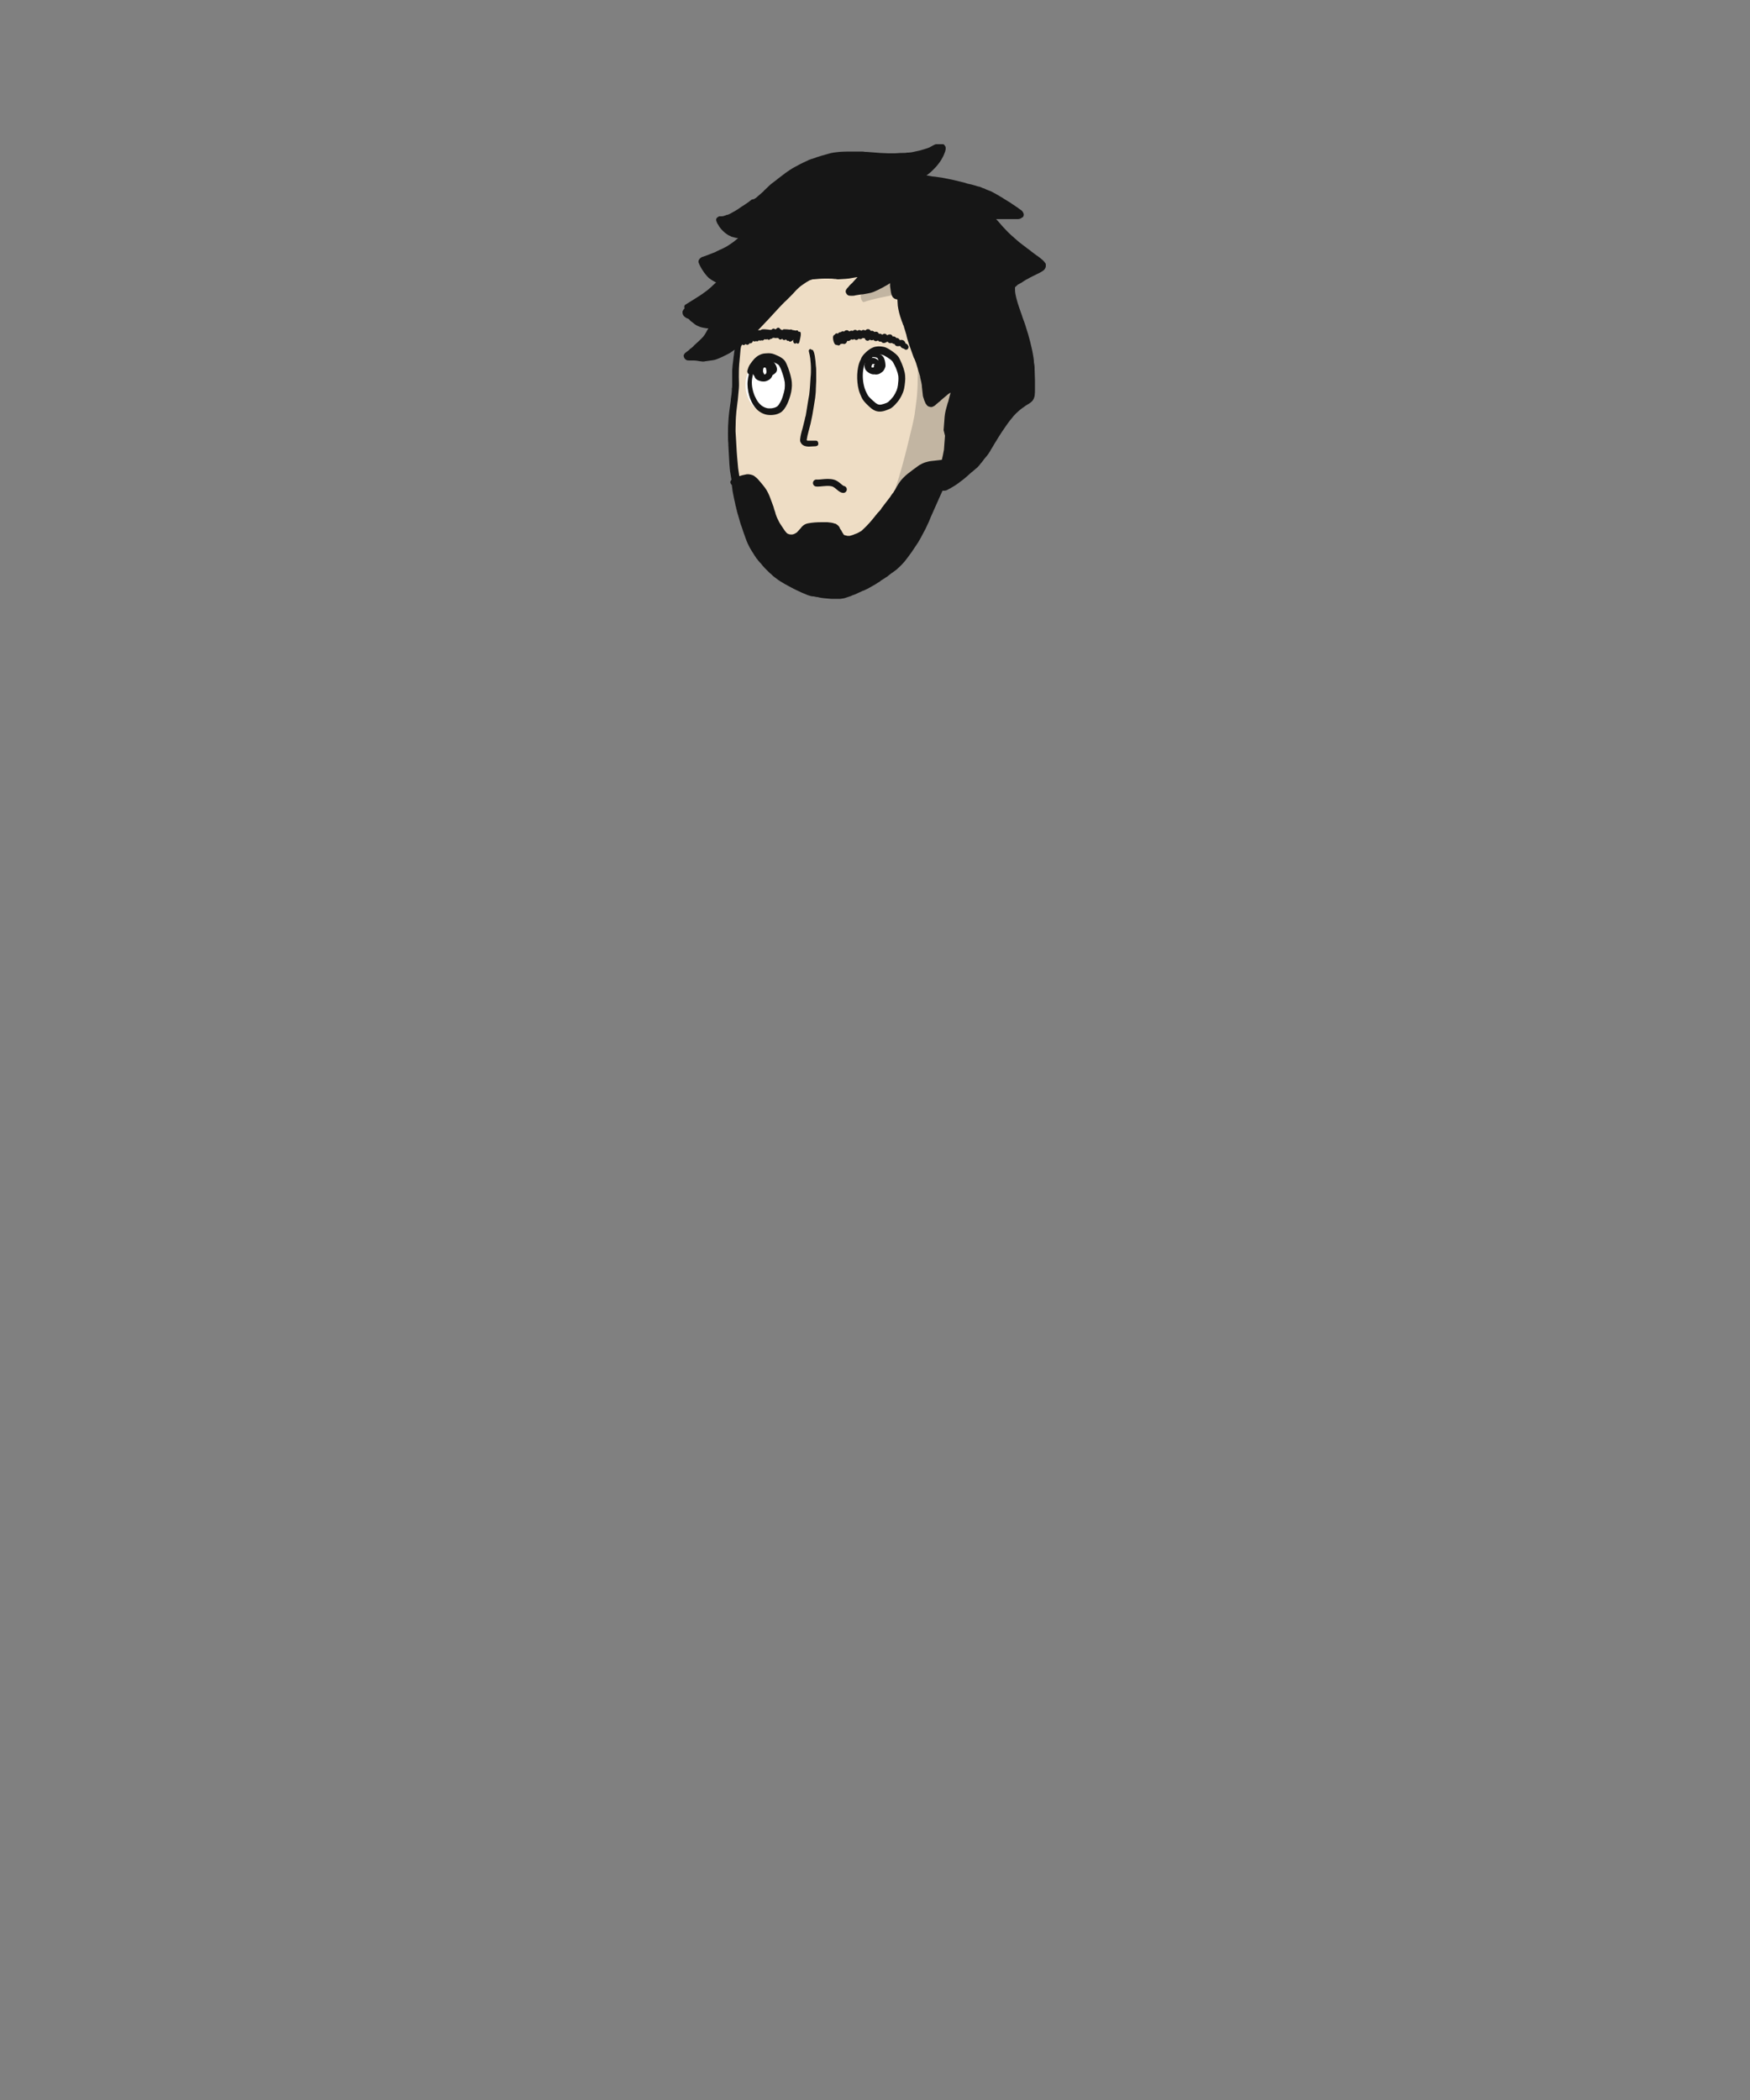 <?xml version="1.0" encoding="UTF-8"?>
<svg width="500px" height="600px" viewBox="0 0 500 600" version="1.1" xmlns="http://www.w3.org/2000/svg" xmlns:xlink="http://www.w3.org/1999/xlink">
    <rect x="0" y="0" width="500" height="600" fill="#808080" stroke="none"/>
    <!-- Generator: Sketch 63.1 (92452) - https://sketch.com -->
    <title>rollingeyes</title>
    <desc>Created with Sketch.</desc>
    <g id="rollingeyes" stroke="none" stroke-width="1" fill="none" fill-rule="evenodd">
        <g id="Group" transform="translate(195, 41.2)">
            <path d="M17.468,47.032 C28.375,36.922 39.218,31.866 49.999,31.866 C66.169,31.866 83.17,45.948 83.17,58.718 C83.17,71.487 66.169,109.114 66.169,109.114 C66.169,109.114 34.393,130.689 17.468,109.114 C13.123,103.576 13.123,82.882 17.468,47.032 Z" id="Path-86" fill="#EEDDC5"></path>
            <path d="M60.9,39.1 C60.4,39.2 60,39.4 59.5,39.5 C59,39.7 58.4,39.8 57.9,39.9 C55.9,40.4 53.8,40.9 51.8,41.6 C51.6,41.6 51.4,41.7 51.3,41.9 C51,42.3 50.9,42.9 50.9,43.3 C50.9,43.7 51,44 51.1,44.4 C51.2,44.6 51.5,45.2 51.8,45.1 C53.3,44.6 54.8,44.2 56.3,43.9 C57.1,43.7 57.9,43.6 58.7,43.4 C59,43.3 59.4,43.3 59.7,43.2 C60.1,43.1 60.4,43.1 60.8,43.1 C60.8,43.1 60.9,43.1 60.9,43.2 C62,44.4 62.8,45.8 63.5,47.2 C64.6,49.6 65.4,52.3 66.1,54.9 C66.3,55.9 66.6,56.8 66.7,57.8 C66.8,58.8 67,59.7 67.1,60.7 C67.2,62.8 67.3,64.9 67.2,67 C67.2,68.9 67.1,70.9 66.9,72.8 C66.7,74.4 66.5,75.9 66.3,77.4 C66,78.9 65.7,80.4 65.3,81.9 C64.6,84.8 63.9,87.8 63.1,90.7 C62.7,92.3 62.2,93.8 61.8,95.3 C61.3,96.9 60.8,98.4 60.3,100 C59.2,103 57.7,105.9 56.5,108.8 C56.2,109.5 55.9,110.1 55.7,110.8 C55.5,111.2 55.4,111.6 55.2,112 C55.1,112.3 55,112.7 54.9,113 C54.8,113.4 54.7,113.7 54.6,114.1 C54.5,114.6 54.5,115.1 54.5,115.6 C54.5,116.9 54.8,118.6 55.9,119.4 C56.2,119.6 56.5,119.7 56.8,119.7 C57,119.7 57.5,119.5 57.7,119.3 C58,119.1 58.3,118.7 58.5,118.4 C58.7,118.2 58.8,118 58.9,117.9 C59.6,117.1 60.3,116.1 60.9,115.1 C61.6,113.9 62.3,112.7 63,111.6 C64.2,109.5 65.3,107.4 66.4,105.3 C66.8,106.1 67.6,106.9 68.5,106.2 C69.4,105.5 69.8,104.4 70.3,103.4 C70.5,103 70.7,102.6 70.8,102.3 C71.1,101.6 71.4,101 71.6,100.3 C71.9,99.7 72.1,99 72.3,98.4 C72.6,98.6 73,98.6 73.3,98.3 L73.9,97.7 C74.1,97.4 74.3,97 74.4,96.6 C74.4,96.5 74.5,96.3 74.5,96.2 C74.7,95.6 74.8,95.1 74.9,94.5 C75.1,93.8 75.2,93.2 75.4,92.5 C75.5,91.9 75.7,91.4 75.8,90.8 C75.9,90.1 76.1,89.5 76.2,88.8 C76.3,88 76.4,87.2 76.6,86.5 C76.8,85.5 76.9,84.4 76.9,83.3 C77.4,81.2 78,79.1 78.5,77 C79.1,74.6 79.7,72.2 80.2,69.8 C80.3,69.6 80.3,69.4 80.3,69.2 C80.4,68.7 80.4,68.3 80.4,67.8 C80.4,66.7 80.2,65.3 79.5,64.3 C79.2,63.8 78.8,63.5 78.2,63.5 C77.3,63.5 76.7,64.6 76.4,65.3 C76.3,65.7 76.1,66.1 76,66.5 L75.8,66.3 C75.6,66.2 75.4,66.2 75.2,66.1 L75,65.9 C74.8,65.8 74.6,65.8 74.4,65.7 C73.9,65.8 73.5,66 73.2,66.5 C72.2,68.5 71.3,70.6 70.6,72.8 C70.6,72.4 70.6,72 70.7,71.6 C70.7,70.9 70.8,70.2 70.8,69.4 C70.8,67.8 70.7,66.2 70.6,64.6 C70.5,62.6 70.4,60.7 70.1,58.7 C69.8,56.8 69.5,54.9 68.9,53.1 C68.5,51.6 68,50.1 67.4,48.7 C66.8,47.2 66.2,45.6 65.4,44.2 C64.7,43 63.8,41.9 62.8,40.8 C62.4,40.4 62.1,40 61.7,39.6 C61.4,39.3 61,39 60.6,39 C61,39.1 60.9,39.1 60.9,39.1" id="Fill-1" fill="#161616" opacity="0.2"></path>
            <path d="M43.8,38.6 L44.6,38.6 C45.9,38.5 47.3,38.5 48.6,38.2 L49.2,38.1 L49.8,38 L50,38 L49.8,38.2 C49.4,38.6 49.1,39 48.7,39.4 C48.6,39.5 48.5,39.7 48.3,39.8 L47.7,40.4 C47.5,40.7 47.2,41 47,41.2 C46.9,41.3 46.9,41.4 46.9,41.4 L46.8,41.5 L46.7,41.6 C46.7,41.7 46.7,41.9 46.6,42 C46.6,42.4 46.9,42.9 47.2,43.1 C47.5,43.3 47.8,43.3 48.1,43.3 L48.6,43.3 C48.8,43.3 49.1,43.3 49.3,43.2 C50,43.1 50.6,43 51.2,42.9 L51.5,42.9 C52.5,42.7 53.6,42.6 54.6,42.2 C55.5,41.8 56.4,41.4 57.3,40.9 L57.8,40.6 C58.4,40.3 58.9,40 59.3,39.7 C59.3,40.2 59.3,40.7 59.4,41.2 C59.5,41.7 59.5,42.3 59.7,42.9 C59.8,43.1 59.8,43.2 59.9,43.4 C60,43.6 60.1,43.8 60.3,43.9 C60.4,44.1 60.8,44.2 61,44.3 C61.1,44.3 61.3,44.3 61.4,44.4 C61.4,44.9 61.5,45.5 61.5,46 L61.5,46.1 C61.7,47.6 62.1,49 62.5,50.1 L62.7,50.7 L62.8,50.9 C62.9,51.2 63,51.6 63.2,51.9 L63.3,52.3 C63.4,52.7 63.6,53.2 63.7,53.6 C63.8,53.9 63.9,54.3 64,54.6 L64,54.7 C64.2,55.6 64.5,56.5 64.8,57.4 C65.2,58.6 65.6,59.6 65.9,60.5 C66,60.8 66.1,61.1 66.3,61.4 C66.6,62.1 66.8,62.7 67,63.4 L67.9,66.4 L67.9,66.6 C68,67 68.1,67.5 68.2,67.9 C68.3,68.4 68.4,68.8 68.4,69.3 L68.7,72 C68.8,72.3 68.9,72.7 69,72.9 L69,73 C69.1,73.2 69.2,73.5 69.3,73.7 C69.4,74 69.5,74.2 69.7,74.4 C69.9,74.7 70.1,74.9 70.5,75 C70.6,75 70.8,75.1 71,75.1 C71.2,75.1 71.3,75.1 71.5,75 C71.6,74.9 71.8,74.9 71.9,74.8 C72,74.7 72.1,74.7 72.2,74.6 L72.5,74.3 C72.7,74.2 72.8,74 73,73.9 L73.1,73.8 L73.5,73.5 L73.9,73.1 C74.5,72.6 75.2,72 75.8,71.5 C76.1,71.3 76.3,71.1 76.6,71 C76.5,71.5 76.3,71.9 76.2,72.5 C76.1,72.7 76.1,73 76,73.2 L76,73.3 L75.7,74.2 L75.6,74.6 C75.3,75.6 75,76.7 74.9,77.8 L74.6,81.7 L75,83.3 C74.9,84.2 74.9,85.1 74.8,85.9 C74.8,86.4 74.7,86.9 74.7,87.3 C74.5,88.4 74.3,89.4 74.1,90.2 L74,90.2 L73.9,90.2 C73.6,90.2 73.3,90.3 73.1,90.3 L73,90.3 C72.7,90.3 72.5,90.4 72.2,90.4 C71.5,90.5 70.8,90.5 70.1,90.7 C69.6,90.8 69,91 68.4,91.3 C68,91.5 67.6,91.7 67.1,92.1 C66.1,92.8 65.2,93.5 64.3,94.2 C63.9,94.5 63.5,94.9 63.2,95.2 C62.9,95.5 62.6,95.8 62.3,96.2 C61.9,96.7 61.6,97.2 61.2,97.9 C61,98.2 60.9,98.5 60.7,98.8 L60.6,98.9 C60.4,99.2 60.3,99.5 60.1,99.7 C60,99.8 59.9,99.9 59.8,100.1 C59.6,100.3 59.5,100.5 59.4,100.7 C59.1,101.1 58.7,101.6 58.4,102 C58.1,102.4 57.7,102.9 57.4,103.3 C57.3,103.5 57.2,103.6 57,103.8 C56.9,104 56.8,104.1 56.7,104.3 C56.5,104.6 56.2,104.9 56,105.1 C55.8,105.3 55.6,105.5 55.4,105.8 C55.3,106 55.1,106.1 55,106.3 C54.7,106.7 54.4,107 54.1,107.4 C53.1,108.6 52.1,109.6 51.1,110.5 C50.7,110.7 50.3,111 49.8,111.2 C49.5,111.3 49.3,111.4 49,111.5 L48.8,111.6 C48.5,111.7 48.1,111.8 47.8,111.9 L47.1,111.9 C46.8,111.8 46.6,111.8 46.3,111.7 C46.2,111.7 46.2,111.6 46.1,111.6 C45.9,111.3 45.8,111.1 45.6,110.8 C45.5,110.7 45.5,110.5 45.4,110.4 C45.2,110.1 45,109.9 44.9,109.6 L44.9,109.5 C44.8,109.4 44.7,109.3 44.7,109.2 L44.4,108.9 C44.3,108.8 44.1,108.7 44,108.6 C43.9,108.5 43.7,108.4 43.5,108.4 C42.8,108.1 42.1,108.1 41.4,108 L39.7,108 C38.3,108 37.1,108.1 36,108.3 C35.3,108.4 34.7,108.7 34.2,109.2 C34.1,109.3 33.9,109.5 33.8,109.7 L33.7,109.8 L33.6,109.9 C33.3,110.2 33,110.6 32.7,110.9 C32.4,111.1 32.1,111.3 31.8,111.4 C31.7,111.4 31.5,111.5 31.4,111.5 L30.8,111.5 C30.6,111.5 30.3,111.4 30.1,111.3 C30,111.3 30,111.2 29.9,111.2 C29.7,111 29.4,110.7 29.2,110.4 C28.9,109.9 28.5,109.4 28.2,108.9 L28,108.6 C27.6,108 27.3,107.3 27,106.7 C26.8,106.2 26.6,105.7 26.5,105.2 C26.3,104.6 26.1,104.1 26,103.6 C25.7,102.7 25.3,101.8 25,100.9 L24.8,100.4 C24.6,99.9 24.3,99.3 24,98.8 C23.7,98.3 23.3,97.8 22.9,97.3 C22.6,96.9 22.2,96.5 21.8,96 C21.5,95.6 21,95.2 20.5,94.8 C20.2,94.6 19.9,94.5 19.5,94.4 C19.3,94.4 19.1,94.3 18.9,94.3 L18.4,94.3 C18,94.4 17.5,94.5 17,94.6 C16.7,94.7 16.5,94.8 16.2,94.8 L16.2,94.6 C16.1,93.9 16,93.3 15.9,92.6 C15.7,90.5 15.5,88.4 15.4,86.2 C15.3,85 15.3,83.8 15.2,82.8 C15.1,81.8 15.2,80.7 15.2,79.7 C15.2,78.6 15.3,77.4 15.4,76.3 C15.5,75.5 15.6,74.6 15.7,73.8 L15.8,73.1 L16.1,69.8 C16.2,68.7 16.1,67.6 16.1,66.6 C16.1,65.5 16.1,64.2 16.2,62.9 C16.3,61.5 16.5,60 16.6,58.5 C16.7,58.1 16.7,57.7 16.9,57.3 C17.3,57 17.6,56.7 18,56.5 C18.5,56.1 19,55.6 19.5,55.2 L19.6,55.2 C20.1,54.8 20.5,54.3 20.9,53.9 L21,53.8 C21.3,53.5 21.5,53.2 21.8,52.9 L22.2,52.5 C22.8,51.9 23.3,51.3 23.9,50.7 L24.2,50.4 C25.3,49.2 26.5,47.9 27.7,46.6 C28.4,45.9 29,45.2 29.7,44.6 L30.7,43.6 C31.3,43 31.9,42.4 32.4,41.8 C33,41.2 33.6,40.6 34.4,40.1 C35.1,39.6 35.7,39.2 36.3,38.9 L37.2,38.6 L37.5,38.6 C38.5,38.5 39.6,38.4 40.6,38.4 L41.4,38.4 C42.1,38.4 42.8,38.4 43.4,38.5 L44.3,38.5 C43.7,38.6 43.7,38.6 43.8,38.6 M72.7,4.54747351e-13 L72.4,4.54747351e-13 C72.1,0.1 71.8,0.2 71.5,0.4 C71.2,0.6 70.9,0.7 70.6,0.9 C69.7,1.3 68.7,1.5 67.8,1.8 C67.2,1.9 66.6,2.1 66,2.2 C65.5,2.3 65,2.4 64.6,2.4 L64.2,2.4 C63.8,2.5 63.3,2.5 62.8,2.5 L62.3,2.5 C61.8,2.5 61.3,2.6 60.8,2.6 L58.7,2.6 C57.9,2.6 57.2,2.5 56.5,2.5 C55.3,2.4 54,2.3 52.6,2.2 L52.2,2.2 C51.7,2.1 51.2,2.1 50.7,2.1 L48.7,2.1 C47.6,2.1 46.2,2.1 44.8,2.2 C43.8,2.3 42.8,2.4 41.8,2.7 L39.7,3.3 C39.3,3.4 38.8,3.6 38.4,3.7 L37.9,3.9 C37.7,4 37.5,4 37.3,4.1 L37,4.2 L36.9,4.2 C36.6,4.3 36.4,4.4 36.1,4.5 C35.5,4.8 34.8,5.1 34.2,5.4 C33.6,5.7 33,6 32.5,6.3 L32.3,6.4 C31.3,6.9 30.3,7.6 29.3,8.3 L29.2,8.4 C28.7,8.8 28.1,9.2 27.6,9.6 C27.1,10 26.5,10.5 25.8,11 C25.1,11.5 24.5,12.1 24,12.6 L23.9,12.7 C23.6,13 23.3,13.2 23.1,13.5 C22.5,14 22,14.5 21.5,14.9 C21.2,15.2 20.8,15.5 20.4,15.7 L19.8,15.8 C18.8,16.6 17.8,17.3 16.8,17.9 C16.5,18.1 16.1,18.4 15.8,18.6 C15.6,18.7 15.5,18.8 15.3,18.9 C15.1,19 15,19.1 14.8,19.2 L14.6,19.3 C14.2,19.5 13.8,19.8 13.3,20 C13.1,20.1 12.9,20.2 12.6,20.2 L12.4,20.3 C11.9,20.5 11.5,20.6 11.2,20.6 L10.7,20.6 L10.6,20.6 C10.5,20.6 10.4,20.6 10.3,20.7 C9.9,20.9 9.6,21.2 9.6,21.6 C9.6,21.8 9.7,22 9.8,22.3 C9.9,22.5 10,22.8 10.2,23 C10.4,23.5 10.8,23.9 11,24.2 C11.6,24.9 12.3,25.5 13.1,26 C13.3,26.1 13.6,26.2 13.8,26.3 L13.9,26.4 C14.3,26.5 14.6,26.6 15,26.7 C15.3,26.8 15.6,26.8 15.9,26.8 C15.4,27.2 15,27.6 14.6,27.9 C13.7,28.5 12.8,29.2 11.7,29.7 C11.3,29.9 10.9,30.1 10.6,30.2 L10,30.5 C9.7,30.6 9.5,30.8 9.2,30.9 L8.9,31 C8.1,31.3 7.2,31.7 6.3,32 C6.2,32 6.2,32 6.1,32.1 L6,32.1 C5.8,32.2 5.5,32.2 5.3,32.4 C5.1,32.5 4.9,32.7 4.8,32.9 C4.7,33 4.7,33.1 4.6,33.2 L4.6,33.3 C4.6,33.5 4.5,33.6 4.6,33.8 C4.8,34.4 5.1,34.9 5.3,35.3 C5.5,35.7 5.8,36.1 6,36.4 C6.3,36.9 6.7,37.3 7,37.7 L7.6,38.3 L7.8,38.4 C8,38.6 8.3,38.8 8.5,38.9 C8.8,39.1 9.2,39.3 9.6,39.5 C9.3,39.8 9,40 8.7,40.3 L8.3,40.7 C7.7,41.2 7.2,41.7 6.6,42.1 C6.1,42.5 5.5,42.9 4.9,43.3 L4.1,43.8 L3.8,44 C2.8,44.6 1.9,45.2 0.9,45.8 C0.5,46 0.4,46.5 0.6,46.9 L0.5,47 C0.3,47.2 0.2,47.4 0.1,47.6 C0,47.7 0,47.9 0,48.1 C0,48.5 0.2,49 0.6,49.3 C0.8,49.5 1,49.6 1.2,49.7 C1.4,49.8 1.5,49.8 1.7,49.9 C1.8,50 2,50.1 2.1,50.3 C2.3,50.5 2.5,50.7 2.7,50.8 C3,51 3.3,51.3 3.6,51.5 C4,51.8 4.5,52 5,52.2 C5.6,52.4 6.3,52.5 6.9,52.6 L7.4,52.6 C7.3,52.8 7.2,52.9 7.1,53.1 C6.7,53.8 6.4,54.4 6,54.9 C5.2,55.8 4.3,56.6 3.3,57.5 C3,57.9 2.5,58.3 2,58.6 L2,58.7 L1.5,59.1 L1.2,59.3 C1.1,59.4 1,59.5 0.8,59.6 C0.7,59.7 0.6,59.8 0.5,60 C0.3,60.2 0.3,60.5 0.4,60.8 C0.5,61.1 0.7,61.4 1,61.6 C1.3,61.8 1.7,61.8 2,61.8 L3.2,61.8 C3.8,61.8 4.4,61.9 4.9,62 C5.2,62 5.5,62.1 5.7,62.1 L5.8,62.1 C6.1,62.1 6.3,62.1 6.6,62 L6.7,62 C7.4,61.9 8,61.8 8.8,61.7 C9.4,61.6 9.9,61.4 10.6,61.1 C11.3,60.8 11.9,60.5 12.5,60.2 C13.1,59.9 13.7,59.6 14.2,59.2 C14.4,59 14.7,58.9 14.9,58.7 C14.8,59.1 14.8,59.5 14.7,60 L14.7,60.1 L14.6,60.8 L14.5,61.7 C14.4,62.2 14.4,62.8 14.3,63.3 L14.3,63.4 C14.3,63.8 14.2,64.2 14.2,64.6 L14.2,68.7 C14.2,69.1 14.2,69.5 14.1,69.8 L14.1,70.4 C14.1,70.8 14,71.2 14,71.5 C13.9,72 13.9,72.4 13.8,72.9 L13.8,73.2 C13.5,75.2 13.2,77.3 13.1,79.3 L13.1,79.4 C13,80.5 13,81.7 13,82.8 C13,83.7 13,84.7 13.1,85.6 L13.1,86 C13.2,87.5 13.3,89.4 13.4,91.4 C13.5,92.3 13.5,93.2 13.7,94.1 L14,95.9 L13.8,96.1 C13.7,96.3 13.6,96.6 13.7,96.8 C13.8,97 13.9,97.2 14.1,97.4 C14.2,98.3 14.3,99.2 14.5,100.1 L14.8,101.6 C14.8,101.7 14.9,101.9 14.9,102 C15,102.3 15,102.7 15.1,103 C15.4,104.2 15.6,105.2 15.9,106.1 C16,106.4 16.1,106.7 16.2,107.1 C16.4,107.8 16.6,108.6 16.9,109.3 C17.2,110.2 17.5,111.2 18,112.5 C18.4,113.7 18.9,114.7 19.4,115.6 C19.7,116.1 20,116.6 20.4,117.2 C20.6,117.6 20.9,117.9 21.1,118.3 L21.3,118.5 C21.5,118.8 21.8,119.2 22.1,119.5 L22.4,119.8 C22.7,120.2 23.1,120.7 23.5,121.1 L24.8,122.4 C25.2,122.7 25.6,123.1 25.9,123.4 C26.5,123.9 27,124.2 27.5,124.6 C27.9,124.9 28.3,125.1 28.8,125.4 L29.3,125.7 C30.1,126.1 30.9,126.6 31.7,127 C32.8,127.5 33.9,128.1 35,128.5 C35.4,128.7 35.9,128.9 36.3,129 C36.6,129.1 37,129.2 37.3,129.2 L37.5,129.2 C37.9,129.3 38.3,129.4 38.7,129.4 L39,129.5 C40,129.7 41.1,129.8 42.5,129.9 L45.1,129.9 C45.6,129.8 46.1,129.8 46.6,129.6 L47.5,129.3 C47.7,129.2 47.9,129.2 48.1,129.1 C48.2,129.1 48.3,129 48.3,129 C48.7,128.8 49.2,128.7 49.6,128.5 C49.7,128.4 49.9,128.4 50,128.3 C50.4,128.1 50.7,128 51.1,127.8 L51.5,127.6 L51.6,127.6 C52,127.4 52.5,127.2 52.9,127 C53.4,126.7 54,126.4 54.5,126.1 C54.9,125.9 55.2,125.7 55.5,125.5 L55.8,125.3 C56.2,125.1 56.5,124.9 56.8,124.6 L57,124.5 L57.3,124.3 C57.7,124.1 58,123.8 58.4,123.6 C58.8,123.3 59.3,122.9 59.8,122.5 C59.9,122.5 59.9,122.4 60,122.4 C60.1,122.3 60.3,122.2 60.4,122.1 L60.8,121.8 L61.2,121.5 C62.1,120.7 62.8,120 63.4,119.3 C64.1,118.4 64.8,117.5 65.5,116.5 C66.2,115.4 66.8,114.6 67.3,113.8 C67.9,112.8 68.4,111.9 68.9,110.9 C69.3,110.2 69.6,109.6 69.9,108.9 C70.3,108.1 70.7,107.2 70.9,106.6 L72.1,103.9 L73.3,101.2 C73.4,100.9 73.6,100.6 73.7,100.3 C73.9,99.9 74.1,99.4 74.3,99 L74.8,99 C75.1,99 75.5,98.9 75.8,98.7 C76,98.6 76.1,98.5 76.3,98.4 L76.4,98.4 L76.7,98.2 C77.8,97.6 78.8,96.9 79.8,96.1 C80.4,95.7 80.9,95.2 81.5,94.7 C81.8,94.4 82.2,94.1 82.5,93.8 L82.9,93.5 C83.5,93 83.9,92.6 84.3,92.3 C84.7,91.9 85,91.5 85.3,91.1 L85.5,90.9 C85.9,90.3 86.4,89.7 87,89 C87.3,88.6 87.6,88.2 87.9,87.7 L88.1,87.3 C88.5,86.7 88.9,86 89.3,85.3 C89.6,84.9 89.8,84.5 90.1,84 C90.7,83 91.4,82 92,81.1 C92.7,80.1 93.3,79.2 94,78.4 C94.8,77.3 95.8,76.4 96.8,75.6 C97.2,75.3 97.7,75 98.2,74.6 C98.4,74.5 98.6,74.4 98.7,74.3 L98.9,74.2 C99.5,73.8 100,73.4 100.2,73 C100.7,72.2 100.7,71.1 100.7,70.1 L100.7,67.4 C100.7,66.4 100.6,65.3 100.6,64.3 L100.6,64 C100.6,63.4 100.5,62.8 100.4,62.3 L100.4,61.9 C100.4,61.6 100.3,61.3 100.3,61.1 L100.2,60.5 L100.1,59.9 C99.9,58.6 99.5,57.3 99.3,56.3 C99,55.1 98.6,53.7 98.1,52.2 C97.8,51.1 97.3,50 96.9,48.7 C96.6,47.9 96.4,47.3 96.2,46.7 C96,46.1 95.8,45.5 95.6,44.8 C95.4,44.1 95.2,43.3 95.1,42.7 C95,42.1 95,41.5 95,41 C95,40.9 95,40.8 95.1,40.8 C95.1,40.8 95.1,40.7 95.2,40.7 C95.4,40.5 95.7,40.2 96,40 L96.1,40 C96.2,39.9 96.4,39.8 96.6,39.7 L96.8,39.6 L97.7,39 C97.9,38.9 98,38.8 98.2,38.7 C98.3,38.7 98.3,38.6 98.4,38.6 L98.6,38.5 C98.8,38.4 99.1,38.2 99.3,38.1 L101.1,37.2 L101.3,37.1 C101.8,36.9 102.3,36.6 102.8,36.3 C103.1,36.1 103.4,35.9 103.6,35.5 C103.7,35.3 103.8,35.1 103.8,34.9 L103.8,34.3 C103.8,34.2 103.7,34 103.6,33.9 C103.5,33.8 103.4,33.6 103.3,33.5 L102.9,33.1 C102.3,32.6 101.7,32.1 101.2,31.8 C100.7,31.4 100.1,31 99.6,30.6 L99.5,30.5 L98.3,29.6 C97.6,29.1 96.9,28.5 96.2,28 C94.7,26.7 93.4,25.6 92.3,24.4 C91.7,23.8 91.1,23.1 90.6,22.5 C90.3,22.2 90,21.8 89.7,21.5 L89.6,21.4 L95.9,21.4 C96.1,21.4 96.5,21.3 96.7,21.2 C96.8,21.1 96.9,21 97.1,20.9 L97.2,20.9 C97.4,20.7 97.5,20.4 97.5,20.1 C97.5,19.8 97.3,19.5 97.2,19.3 C97,19 96.7,18.8 96.4,18.6 C96.3,18.5 96.2,18.5 96.1,18.4 C95.9,18.2 95.6,18 95.4,17.9 C94.9,17.5 94.3,17.2 93.8,16.8 C93.2,16.4 92.6,16.1 92,15.7 L91.7,15.5 C91.3,15.2 90.8,15 90.4,14.7 C90.1,14.5 89.8,14.4 89.5,14.2 C89.2,14 88.9,13.9 88.6,13.7 L88,13.4 C87.9,13.4 87.8,13.3 87.7,13.3 L87.2,13.1 L86.7,12.9 C86.4,12.7 86,12.6 85.7,12.5 L85.5,12.4 C85.1,12.2 84.7,12.1 84.2,12 C83.7,11.8 83.1,11.7 82.5,11.5 L82,11.4 C81.5,11.3 81.1,11.2 80.6,11 C78.7,10.5 76.5,10 74.3,9.6 C73.6,9.5 72.9,9.4 72.3,9.3 C72,9.3 71.6,9.2 71.3,9.2 C70.8,9.1 70.2,9 69.7,8.9 C70,8.7 70.2,8.6 70.4,8.4 C71.2,7.8 71.8,7.1 72.4,6.5 C73.1,5.7 73.8,4.8 74.3,3.8 C74.6,3.3 74.8,2.7 75,2.2 C75.1,2 75.1,1.7 75.2,1.4 C75.2,1 75.2,0.7 75,0.5 C74.9,0.4 74.9,0.3 74.8,0.2 C74.7,0.1 74.6,4.54747351e-13 74.4,4.54747351e-13 L72.7,4.54747351e-13" id="Fill-12" fill="#161616"></path>
            <path d="M20.3,54.7 C20.1,54.8 20,55 19.8,55.2 C19.7,55.3 19.6,55.4 19.5,55.6 C19.7,55.4 20,55.2 20.2,54.9 L20.3,54.8 C20.2,54.8 20.3,54.8 20.3,54.7 C20.4,54.7 20.5,54.6 20.5,54.5 C20.4,54.6 20.4,54.7 20.3,54.7" id="Fill-17" fill="#161616"></path>
            <path d="M75.3,55.7 C75,55.8 74.6,55.8 74.3,56 C74.1,56.1 73.8,56.3 73.6,56.4 C73,56.8 72.4,57.2 71.9,57.6 C71.2,58.1 70.7,58.8 70.3,59.5 C70,60 69.7,60.5 69.7,61 L69.7,61.3 C69.8,61.5 69.9,61.7 70,61.8 C70.2,62 70.4,62.2 70.7,62.2 C71.1,62.3 71.6,62.4 72,62.4 C72.8,62.4 73.5,62.3 74.3,62.2 C75,62.1 75.6,62 76.3,61.9 C77.9,61.7 79.4,61.6 81,61.6 C81.6,61.6 82.2,61.1 82.2,60.4 C82.2,59.8 81.7,59.2 81,59.2 C79.8,59.2 78.5,59.3 77.3,59.4 C76,59.5 74.6,59.8 73.3,60 C73.1,60 72.8,60 72.6,60.1 C72.9,59.7 73.3,59.4 73.6,59.1 L74.5,58.5 C74.7,58.3 75,58.2 75.2,58.1 C75.4,58 75.6,58 75.8,58 C76.1,58 76.4,57.7 76.5,57.5 C76.7,57.2 76.7,56.9 76.6,56.6 C76.5,56.3 76.3,56.1 76.1,55.9 C75.9,55.8 75.7,55.7 75.5,55.7 L75.3,55.7" id="Fill-21" fill="#161616"></path>
            <path d="M36.5,58.5 C36.2,58.6 36,58.9 36.1,59.2 C36.3,59.9 36.4,60.6 36.5,61.2 C36.6,62.2 36.7,63.1 36.7,64.1 C36.7,64.9 36.7,65.7 36.6,66.5 C36.5,68.2 36.4,69.9 36.2,71.6 C36.1,72 36.1,72.3 36,72.7 C35.9,73.1 35.9,73.5 35.8,73.9 C35.7,74.7 35.5,75.6 35.4,76.4 C35.3,76.8 35.3,77.2 35.2,77.6 C35,78.1 35,78.5 34.9,78.8 L34.3,81.2 C34,82.2 33.7,83.3 33.6,84.4 L33.6,84.6 C33.6,85 33.8,85.3 34,85.6 C34.5,86.2 35.3,86.4 36.1,86.4 C36.7,86.4 37.4,86.3 38,86.3 C38.2,86.3 38.4,86.2 38.6,86.1 C38.8,85.9 38.8,85.7 38.8,85.5 C38.8,85.3 38.7,85.1 38.6,84.9 C38.4,84.7 38.2,84.7 38,84.7 L35.8,84.7 C35.7,84.7 35.6,84.7 35.5,84.6 L35.5,84.4 C35.6,84 35.6,83.7 35.7,83.3 L36,82.1 C36.2,81.3 36.4,80.6 36.6,79.8 C36.8,79 36.9,78.2 37.1,77.4 C37.2,76.6 37.4,75.8 37.5,75 C37.6,74.2 37.8,73.3 37.9,72.5 C38,71.6 38.1,70.8 38.1,69.9 C38.1,69.2 38.2,68.4 38.2,67.7 L38.2,66.5 L38.2,65.2 C38.2,64.6 38.2,63.9 38.1,63.3 C38.1,62.9 38,62.5 38,62 C37.9,61.5 37.9,61 37.8,60.5 C37.7,60 37.6,59.5 37.4,59.1 C37.3,58.8 37.1,58.7 36.8,58.7 C36.6,58.5 36.5,58.5 36.5,58.5" id="Fill-43" fill="#161616"></path>
        </g>
        <g id="sad" transform="translate(195, 36)">
            <g id="Group-11" transform="translate(29, 39)"></g>
            <g id="Group-53">
                <g id="Group-14">
                    <g id="Fill-12-Clipped"></g>
                </g>
            </g>
        </g>
        <ellipse id="Oval" fill="#FFFFFF" cx="251.5" cy="108" rx="6.5" ry="8"></ellipse>
        <ellipse id="Oval" fill="#FFFFFF" cx="219.5" cy="110" rx="6.5" ry="8"></ellipse>
        <path d="M256.22,98.236 C256.235,98.237 256.249,98.24 256.264,98.243 C256.249,98.241 256.233,98.239 256.218,98.237 C256.219,98.237 256.219,98.236 256.22,98.236 L256.22,98.236 Z M258.689,98.088 L258.718,98.102 C258.708,98.098 258.699,98.093 258.689,98.089 L258.689,98.088 Z M255.722,96.613 L255.722,96.613 C255.719,96.613 255.715,96.614 255.711,96.614 C255.715,96.614 255.719,96.613 255.722,96.613 L255.722,96.613 Z M243.797,96.027 L243.776,96.044 C243.783,96.038 243.79,96.032 243.797,96.027 L243.797,96.027 Z M247.554,94.157 C247.428,94.237 247.321,94.34 247.213,94.443 C247.134,94.378 247.044,94.328 246.947,94.3 C246.806,94.259 246.61,94.248 246.469,94.291 C246.361,94.323 246.183,94.424 246.088,94.522 C245.871,94.337 245.571,94.248 245.303,94.327 C245.184,94.362 245.05,94.439 244.95,94.527 C244.881,94.458 244.803,94.398 244.735,94.36 C244.525,94.243 244.296,94.204 244.071,94.289 C244.006,94.318 243.941,94.347 243.876,94.376 C243.808,94.431 243.74,94.488 243.673,94.546 C243.667,94.552 243.661,94.558 243.654,94.565 C243.529,94.499 243.383,94.463 243.246,94.478 C243.172,94.489 243.097,94.499 243.023,94.51 C242.942,94.546 242.863,94.582 242.782,94.62 C242.74,94.654 242.698,94.689 242.656,94.724 C242.643,94.706 242.629,94.688 242.616,94.67 C242.541,94.604 242.463,94.541 242.383,94.481 C242.189,94.332 241.87,94.324 241.645,94.39 C241.444,94.449 241.297,94.577 241.17,94.733 C241.053,94.679 240.934,94.663 240.801,94.658 C240.587,94.648 240.365,94.755 240.212,94.922 C240.111,94.904 240.005,94.908 239.901,94.937 C239.688,94.997 239.5,95.154 239.4,95.363 C239.195,95.167 238.845,95.213 238.658,95.411 C238.597,95.466 238.546,95.531 238.503,95.601 C238.499,95.611 238.495,95.621 238.492,95.631 C238.284,95.681 238.133,95.851 238.059,96.072 C237.974,96.328 237.997,96.603 238.029,96.868 C238.063,97.136 238.115,97.386 238.202,97.64 C238.268,97.837 238.346,98.027 238.446,98.208 C238.593,98.472 238.9,98.625 239.175,98.55 C239.289,98.636 239.408,98.689 239.56,98.689 C239.68,98.689 239.792,98.656 239.897,98.591 C239.997,98.528 240.076,98.443 240.135,98.336 C240.16,98.304 240.185,98.27 240.207,98.235 C240.216,98.237 240.225,98.239 240.235,98.24 C240.367,98.278 240.5,98.278 240.632,98.24 C240.683,98.225 240.729,98.205 240.772,98.181 C240.827,98.214 240.885,98.239 240.946,98.257 C241.088,98.298 241.233,98.298 241.375,98.257 C241.592,98.194 241.736,98.051 241.859,97.859 C241.957,97.71 242.02,97.542 242.074,97.371 C242.096,97.379 242.119,97.387 242.142,97.394 C242.369,97.462 242.574,97.413 242.779,97.304 C242.949,97.216 243.085,97.084 243.204,96.934 C243.206,96.934 243.208,96.936 243.21,96.937 C243.378,97.041 243.625,97.096 243.813,97.021 C243.916,96.98 244.017,96.943 244.108,96.883 C244.34,97.15 244.736,97.233 245.037,97.035 C245.158,96.956 245.26,96.862 245.351,96.758 C245.488,96.851 245.646,96.901 245.813,96.901 C246.06,96.901 246.281,96.764 246.463,96.597 C246.475,96.586 246.486,96.576 246.497,96.565 C246.619,96.624 246.747,96.64 246.883,96.633 C246.947,96.63 247.009,96.62 247.069,96.604 C247.076,96.643 247.084,96.683 247.094,96.723 C247.227,97.238 247.841,97.55 248.279,97.238 C248.371,97.173 248.459,97.104 248.546,97.032 C248.581,97.064 248.618,97.092 248.656,97.115 C248.853,97.24 249.053,97.245 249.272,97.202 C249.382,97.18 249.481,97.138 249.575,97.083 C249.721,97.314 249.956,97.456 250.22,97.463 C250.441,97.471 250.645,97.377 250.841,97.278 C250.96,97.443 251.137,97.556 251.325,97.607 C251.487,97.651 251.64,97.636 251.789,97.593 C251.935,97.836 252.181,97.986 252.468,98.004 C252.734,98.019 252.979,97.912 253.215,97.796 C253.342,97.733 253.466,97.666 253.59,97.598 C253.717,97.81 253.928,97.968 254.162,98.026 C254.4,98.085 254.64,98.059 254.871,97.993 C254.877,98 254.882,98.006 254.888,98.013 C254.975,98.108 255.163,98.231 255.289,98.256 C255.383,98.276 255.473,98.288 255.563,98.295 C255.603,98.389 255.657,98.475 255.727,98.55 C255.802,98.653 255.899,98.723 255.999,98.794 C256.207,98.941 256.475,98.922 256.71,98.905 C256.871,98.893 257.034,98.868 257.198,98.848 C257.208,98.874 257.221,98.9 257.235,98.925 C257.366,99.159 257.543,99.344 257.777,99.455 C257.949,99.535 258.125,99.586 258.3,99.651 C258.323,99.664 258.344,99.677 258.366,99.691 C258.37,99.696 258.375,99.7 258.378,99.705 C258.602,99.946 258.961,99.993 259.235,99.823 C259.56,99.618 259.691,99.138 259.488,98.788 C259.37,98.585 259.241,98.396 259.045,98.269 C258.934,98.194 258.811,98.141 258.689,98.088 C258.666,97.927 258.608,97.76 258.526,97.638 C258.386,97.43 258.23,97.289 257.999,97.2 C257.836,97.137 257.66,97.123 257.488,97.12 C257.34,97.119 257.191,97.134 257.042,97.153 C257.004,97.04 256.945,96.935 256.86,96.844 C256.692,96.665 256.435,96.562 256.199,96.559 C256.159,96.559 256.118,96.561 256.077,96.564 C255.856,96.206 255.441,96.041 255.05,96.135 C254.981,95.946 254.86,95.773 254.693,95.674 C254.559,95.595 254.421,95.532 254.265,95.538 C254.147,95.542 254.03,95.557 253.917,95.59 C253.75,95.639 253.589,95.715 253.431,95.798 C253.428,95.791 253.425,95.784 253.421,95.776 C253.342,95.587 253.112,95.425 252.936,95.373 C252.595,95.272 252.31,95.459 252.036,95.642 C251.978,95.569 251.911,95.506 251.834,95.458 C251.71,95.379 251.52,95.329 251.378,95.329 C251.278,95.329 251.19,95.35 251.104,95.381 C251.06,95.262 251.01,95.152 250.919,95.055 C250.825,94.954 250.657,94.839 250.526,94.804 C250.314,94.751 250.104,94.749 249.899,94.831 C249.871,94.842 249.843,94.854 249.815,94.866 C249.699,94.708 249.535,94.586 249.363,94.535 C249.171,94.479 248.971,94.496 248.786,94.565 C248.773,94.536 248.76,94.506 248.745,94.477 C248.605,94.192 248.288,94.038 247.982,94.038 C247.829,94.038 247.678,94.076 247.554,94.157 L247.554,94.157 Z" id="Fill-3" fill="#161616"></path>
        <path d="M219.251,94.084 L219.251,94.084 C219.256,94.083 219.261,94.082 219.266,94.081 C219.261,94.082 219.256,94.083 219.251,94.084 M228.192,96.022 C228.196,96.028 228.199,96.032 228.202,96.037 C228.199,96.032 228.196,96.028 228.192,96.022 M226.837,93.127 C226.678,93.118 226.519,93.11 226.36,93.108 C226.161,93.105 225.962,93.105 225.763,93.107 C225.762,93.106 225.761,93.105 225.759,93.104 C225.664,93.037 225.561,93.005 225.451,93.005 C225.34,93.005 225.236,93.037 225.142,93.104 C225.135,93.109 225.129,93.114 225.123,93.118 C224.544,93.135 223.966,93.181 223.392,93.271 C223.302,93.285 223.23,93.306 223.161,93.385 C223.131,93.421 223.108,93.463 223.091,93.51 C222.995,93.532 222.9,93.559 222.805,93.587 C222.737,93.525 222.658,93.479 222.581,93.454 C222.517,93.433 222.441,93.423 222.365,93.428 C222.186,93.1 221.788,92.973 221.496,93.182 C221.428,93.227 221.364,93.28 221.306,93.342 C221.246,93.415 221.194,93.51 221.156,93.607 C221.068,93.607 220.979,93.63 220.898,93.672 C220.69,93.517 220.4,93.493 220.201,93.653 C220.08,93.752 219.966,93.85 219.885,93.997 C219.846,93.999 219.809,94.004 219.77,94.008 C219.713,94.015 219.655,94.022 219.599,94.03 C219.487,94.045 219.377,94.063 219.266,94.081 L219.283,94.078 L219.251,94.084 L219.251,94.084 C219.249,94.084 219.248,94.084 219.247,94.084 C219.248,94.084 219.249,94.084 219.251,94.084 C219.139,94.039 219.014,94.061 218.9,94.072 C218.796,94.08 218.692,94.085 218.588,94.091 C218.373,94.103 218.158,94.115 217.943,94.139 C217.81,94.154 217.677,94.18 217.545,94.204 C217.301,94.245 217.016,94.333 216.856,94.573 C216.835,94.576 216.814,94.579 216.793,94.583 C216.519,94.626 216.245,94.669 215.974,94.733 C215.698,94.796 215.367,94.886 215.205,95.187 C215.165,95.261 215.136,95.345 215.119,95.431 C214.993,95.458 214.867,95.491 214.743,95.536 C214.646,95.572 214.543,95.617 214.456,95.684 C214.383,95.693 214.31,95.706 214.237,95.717 C214.055,95.745 213.872,95.777 213.692,95.825 C213.534,95.867 213.38,95.924 213.225,95.977 C213.036,96.044 212.851,96.114 212.669,96.206 C212.559,96.261 212.456,96.316 212.357,96.392 C212.311,96.426 212.269,96.465 212.224,96.5 C212.191,96.501 212.158,96.502 212.125,96.503 C211.88,96.516 211.66,96.593 211.449,96.741 C211.279,96.86 211.141,97.03 211.042,97.229 C210.838,97.383 210.645,97.569 210.463,97.753 C210.361,97.855 210.26,97.956 210.16,98.058 C210.051,98.166 209.952,98.294 209.851,98.409 C209.775,98.493 209.71,98.593 209.643,98.687 C209.581,98.702 209.522,98.725 209.457,98.77 C209.357,98.841 209.241,98.966 209.183,99.088 C209.109,99.24 209.06,99.403 209.011,99.569 C208.971,99.701 208.928,99.832 208.889,99.965 C208.861,100.061 208.847,100.159 208.835,100.259 C208.821,100.393 208.802,100.527 208.795,100.662 C208.787,100.834 208.787,100.994 208.816,101.166 C208.864,101.46 209.06,101.711 209.305,101.792 C209.559,101.875 209.791,101.76 209.977,101.562 C210.071,101.462 210.149,101.319 210.221,101.198 C210.316,101.038 210.377,100.834 210.439,100.655 C210.443,100.644 210.447,100.633 210.451,100.622 C210.551,100.529 210.645,100.388 210.664,100.245 C210.677,100.134 210.689,100.056 210.682,99.965 L210.7,99.908 C210.716,99.87 210.735,99.835 210.754,99.8 C210.766,99.783 210.778,99.767 210.79,99.752 C210.881,99.838 210.974,99.923 211.072,100.001 C211.162,100.073 211.262,100.118 211.365,100.156 C211.425,100.164 211.482,100.173 211.542,100.183 C211.661,100.183 211.773,100.147 211.876,100.077 C211.947,100.039 212.005,99.977 212.06,99.911 C212.161,99.792 212.199,99.652 212.253,99.5 C212.261,99.477 212.268,99.454 212.275,99.432 C212.384,99.511 212.526,99.551 212.64,99.551 C212.817,99.551 212.988,99.467 213.113,99.319 C213.161,99.262 213.199,99.204 213.23,99.141 C213.3,99.2 213.38,99.244 213.477,99.268 C213.6,99.307 213.724,99.307 213.847,99.268 C214.013,99.214 214.181,99.075 214.262,98.889 C214.286,98.834 214.305,98.781 214.32,98.728 C214.367,98.742 214.417,98.75 214.471,98.75 C214.632,98.75 214.841,98.67 214.945,98.516 C215.028,98.391 215.125,98.276 215.153,98.113 C215.161,98.061 215.168,98.009 215.174,97.957 C215.178,97.937 215.182,97.916 215.186,97.896 C215.213,97.914 215.241,97.931 215.27,97.946 C215.319,97.972 215.369,97.996 215.418,98.02 C215.528,98.056 215.638,98.056 215.749,98.02 C215.851,97.987 215.946,97.921 216.021,97.833 C216.052,97.846 216.084,97.858 216.117,97.868 C216.405,97.958 216.694,97.79 216.818,97.485 C216.956,97.568 217.111,97.588 217.279,97.534 C217.359,97.51 217.438,97.46 217.507,97.394 C217.518,97.398 217.528,97.402 217.539,97.405 C217.698,97.457 217.887,97.434 218.029,97.328 C218.136,97.249 218.216,97.151 218.27,97.037 C218.287,97.033 218.304,97.029 218.321,97.023 C218.381,97.003 218.445,96.969 218.504,96.924 C218.713,97.031 218.96,96.959 219.132,96.789 C219.156,96.806 219.181,96.822 219.207,96.836 C219.255,96.86 219.304,96.884 219.352,96.908 C219.459,96.942 219.567,96.942 219.676,96.908 C219.777,96.874 219.867,96.811 219.942,96.722 C219.981,96.676 220.014,96.625 220.041,96.57 C220.166,96.581 220.302,96.536 220.403,96.467 C220.516,96.388 220.594,96.278 220.643,96.149 C220.764,96.2 220.912,96.196 221.025,96.159 C221.074,96.143 221.123,96.119 221.17,96.088 C221.372,96.193 221.613,96.153 221.793,96.007 C221.854,96.03 221.917,96.042 221.983,96.042 C222.069,96.042 222.15,96.022 222.227,95.983 C222.229,95.987 222.231,95.991 222.233,95.994 C222.287,96.101 222.358,96.185 222.448,96.249 C222.559,96.326 222.661,96.333 222.786,96.351 C222.892,96.351 222.992,96.318 223.083,96.254 C223.172,96.192 223.243,96.11 223.295,96.004 C223.296,96.004 223.296,96.003 223.296,96.002 C223.305,96.005 223.314,96.008 223.324,96.01 C223.342,96.037 223.359,96.063 223.378,96.089 C223.469,96.197 223.576,96.259 223.7,96.3 C223.937,96.38 224.177,96.286 224.341,96.088 C224.39,96.097 224.44,96.1 224.488,96.094 C224.503,96.117 224.52,96.139 224.537,96.159 C224.716,96.373 225.013,96.435 225.244,96.309 C225.347,96.43 225.486,96.502 225.636,96.502 C225.803,96.502 225.993,96.402 226.09,96.23 C226.225,96.195 226.333,96.094 226.414,95.954 C226.439,95.911 226.458,95.865 226.472,95.816 C226.485,95.81 226.497,95.803 226.509,95.795 C226.51,95.8 226.51,95.804 226.51,95.808 C226.513,96.037 226.53,96.314 226.646,96.507 C226.762,96.696 226.91,96.827 227.116,96.827 C227.301,96.827 227.468,96.714 227.567,96.538 C227.65,96.653 227.758,96.729 227.898,96.729 C227.975,96.729 228.04,96.7 228.105,96.655 C228.207,96.586 228.252,96.478 228.288,96.354 C228.32,96.237 228.322,96.101 228.333,95.979 C228.349,95.808 228.365,95.638 228.374,95.468 C228.382,95.275 228.391,95.082 228.4,94.891 C228.407,94.716 228.414,94.541 228.413,94.366 C228.41,94.104 228.379,93.853 228.31,93.605 C228.277,93.485 228.218,93.383 228.124,93.318 C228.021,93.247 227.923,93.247 227.811,93.27 C227.741,93.283 227.682,93.312 227.632,93.352 C227.624,93.344 227.616,93.337 227.609,93.33 C227.526,93.13 227.357,92.989 227.157,92.989 C227.038,92.989 226.926,93.041 226.837,93.127" id="Fill-12" fill="#161616" transform="translate(218.602, 97.404) rotate(9) translate(-218.602, -97.404) "></path>
        <path d="M251.763,101.322 C252.004,101.367 252.24,101.425 252.47,101.509 C253.152,101.851 253.815,102.267 254.425,102.728 C254.647,102.913 254.854,103.111 255.042,103.332 C255.239,103.646 255.4,103.99 255.576,104.319 C255.705,104.561 255.816,104.816 255.933,105.065 C256.015,105.271 256.096,105.478 256.178,105.685 C256.403,106.254 256.567,106.839 256.664,107.444 C256.747,108.313 256.661,109.172 256.551,110.034 C256.48,110.528 256.377,111.008 256.206,111.477 C255.92,112.143 255.587,112.785 255.166,113.372 C254.741,113.907 254.279,114.413 253.762,114.857 C253.627,114.95 253.488,115.031 253.341,115.103 C252.802,115.318 252.249,115.507 251.68,115.613 C251.52,115.628 251.363,115.632 251.202,115.622 C251.045,115.59 250.893,115.548 250.742,115.493 C250.559,115.4 250.387,115.294 250.221,115.174 C249.959,114.96 249.702,114.741 249.452,114.514 C248.993,114.098 248.533,113.689 248.14,113.205 C247.783,112.691 247.514,112.123 247.264,111.547 C246.94,110.719 246.739,109.864 246.612,108.983 C246.547,108.454 246.51,107.928 246.508,107.393 C246.505,106.839 246.549,106.29 246.616,105.742 C246.712,105.097 246.856,104.475 247.087,103.864 C247.109,103.814 247.131,103.764 247.155,103.715 C247.188,103.709 247.222,103.701 247.255,103.692 C247.5,103.624 247.651,103.481 247.798,103.293 L247.766,103.336 C248.016,103.017 248.314,102.751 248.628,102.497 C248.618,102.505 248.608,102.512 248.598,102.52 C248.72,102.423 248.841,102.325 248.962,102.228 C249.337,101.944 249.721,101.684 250.141,101.477 C250.335,101.408 250.529,101.352 250.73,101.31 C251.075,101.281 251.418,101.286 251.763,101.322 M250.093,99.072 C249.711,99.138 249.342,99.312 248.994,99.479 C248.74,99.6 248.502,99.763 248.273,99.927 C248.019,100.107 247.76,100.309 247.533,100.523 C247.314,100.729 247.094,100.933 246.888,101.152 C246.593,101.462 246.345,101.826 246.128,102.194 C246.056,102.316 246.014,102.449 245.999,102.583 C245.963,102.645 245.928,102.706 245.895,102.769 C245.544,103.417 245.326,104.158 245.179,104.879 C244.889,106.325 244.838,107.812 244.986,109.276 C245.055,109.963 245.158,110.642 245.329,111.311 C245.525,112.079 245.842,112.818 246.168,113.537 C246.598,114.49 247.343,115.212 248.08,115.915 C248.682,116.487 249.319,117.072 250.097,117.37 C250.411,117.489 250.73,117.558 251.065,117.591 C251.417,117.627 251.75,117.581 252.099,117.527 C252.591,117.454 253.059,117.275 253.523,117.102 C253.975,116.935 254.42,116.756 254.81,116.464 C255.393,116.025 255.9,115.478 256.367,114.914 C256.825,114.364 257.213,113.771 257.535,113.129 C257.877,112.453 258.167,111.753 258.322,111.005 C258.448,110.403 258.508,109.777 258.58,109.165 C258.65,108.554 258.662,107.934 258.607,107.321 C258.547,106.643 258.394,105.987 258.186,105.341 C258.1,105.073 258.002,104.808 257.908,104.541 C257.753,104.103 257.57,103.666 257.371,103.245 C257.254,103 257.136,102.755 257.02,102.508 C256.75,101.936 256.328,101.471 255.854,101.067 C255.308,100.602 254.715,100.197 254.106,99.824 C253.737,99.596 253.372,99.399 252.965,99.244 C252.731,99.155 252.483,99.106 252.239,99.063 C251.858,98.996 251.473,98.962 251.087,98.962 C250.755,98.962 250.42,99.016 250.093,99.072" id="Fill-22" fill="#161616"></path>
        <path d="M222.346,115.847 C222.331,115.867 222.316,115.887 222.301,115.906 C222.316,115.886 222.331,115.867 222.346,115.847 M215.563,112.969 C215.575,112.996 215.586,113.024 215.598,113.051 C215.586,113.024 215.575,112.996 215.563,112.969 M215.701,105.777 C215.693,105.798 215.684,105.818 215.675,105.839 C215.684,105.818 215.693,105.797 215.701,105.777 M216.624,103.763 C216.622,103.764 216.62,103.765 216.617,103.766 C216.618,103.766 216.618,103.766 216.619,103.766 C216.621,103.765 216.622,103.764 216.624,103.763 M220.024,103.157 C220.381,103.229 220.731,103.355 221.07,103.493 C221.517,103.693 221.959,103.908 222.363,104.184 C222.433,104.247 222.498,104.312 222.562,104.382 C222.817,104.761 222.993,105.189 223.177,105.607 C223.614,106.784 224.022,107.976 224.215,109.22 C224.277,109.852 224.26,110.49 224.189,111.123 C224.087,111.774 223.903,112.396 223.714,113.027 C223.597,113.424 223.453,113.82 223.298,114.204 C223.058,114.745 222.763,115.276 222.414,115.756 C222.311,115.875 222.205,115.987 222.089,116.093 C221.924,116.206 221.75,116.302 221.569,116.388 C221.236,116.51 220.899,116.593 220.55,116.649 C220.157,116.686 219.763,116.693 219.37,116.659 C219.071,116.603 218.785,116.52 218.501,116.411 C218.161,116.255 217.842,116.07 217.539,115.85 C217.22,115.583 216.939,115.284 216.677,114.963 C216.247,114.38 215.901,113.747 215.612,113.084 C215.272,112.244 215.023,111.371 214.891,110.473 C214.843,110.079 214.812,109.685 214.809,109.287 C214.806,108.931 214.843,108.573 214.888,108.22 C214.957,107.76 215.05,107.306 215.163,106.856 C215.305,106.727 215.394,106.564 215.466,106.374 C215.513,106.246 215.563,106.119 215.613,105.992 C215.716,105.775 215.838,105.575 215.976,105.379 C216.426,104.811 216.881,104.233 217.431,103.761 C217.65,103.604 217.877,103.467 218.121,103.351 C218.284,103.289 218.448,103.235 218.62,103.198 C219.085,103.152 219.558,103.121 220.024,103.157 M218.662,100.971 C218.34,100.99 218.026,101.036 217.719,101.13 C217.416,101.223 217.12,101.361 216.839,101.502 C216.555,101.641 216.301,101.841 216.053,102.035 C215.832,102.209 215.633,102.399 215.443,102.606 C215.011,103.071 214.647,103.596 214.282,104.115 C213.916,104.636 213.723,105.24 213.547,105.845 C213.424,106.264 213.614,106.709 213.962,106.941 C213.953,106.977 213.944,107.012 213.936,107.048 C213.779,107.686 213.668,108.335 213.604,108.989 C213.543,109.622 213.583,110.259 213.642,110.89 C213.709,111.582 213.846,112.268 214.028,112.937 C214.365,114.172 214.92,115.375 215.715,116.381 C215.894,116.609 216.084,116.823 216.291,117.027 C216.506,117.238 216.754,117.42 216.997,117.596 C217.508,117.965 218.108,118.233 218.709,118.411 C219.032,118.507 219.375,118.539 219.709,118.568 C220.019,118.593 220.332,118.588 220.642,118.568 C220.976,118.545 221.312,118.492 221.64,118.423 C222.011,118.346 222.359,118.197 222.701,118.04 C223.243,117.791 223.666,117.381 224.024,116.915 C224.392,116.434 224.7,115.892 224.957,115.345 C225.13,114.975 225.274,114.594 225.41,114.209 C225.484,113.993 225.568,113.777 225.635,113.556 C225.708,113.315 225.781,113.071 225.854,112.828 C226.021,112.271 226.113,111.708 226.189,111.133 C226.271,110.519 226.285,109.888 226.235,109.27 C226.182,108.591 226.027,107.923 225.866,107.263 C225.685,106.52 225.425,105.801 225.174,105.082 C225.112,104.902 225.034,104.729 224.96,104.553 C224.799,104.169 224.65,103.777 224.448,103.413 C224.137,102.855 223.643,102.457 223.113,102.119 C222.87,101.964 222.605,101.839 222.348,101.71 C222.046,101.556 221.733,101.427 221.418,101.301 C221.157,101.197 220.89,101.101 220.618,101.033 C220.285,100.949 219.92,100.931 219.577,100.925 C219.557,100.925 219.537,100.925 219.517,100.925 C219.233,100.925 218.945,100.954 218.662,100.971" id="Fill-24" fill="#161616"></path>
        <path d="M219.819,105.858 C219.816,105.871 219.814,105.884 219.811,105.897 C219.814,105.884 219.816,105.871 219.819,105.858 M218.562,105.001 C218.598,105.01 218.632,105.021 218.667,105.034 C218.692,105.05 218.716,105.066 218.739,105.083 C218.769,105.117 218.797,105.152 218.824,105.188 C218.83,105.196 218.835,105.205 218.84,105.213 C218.903,105.463 218.954,105.717 218.99,105.976 C218.994,106.014 218.997,106.051 219,106.089 C218.996,106.183 218.988,106.278 218.978,106.371 C218.968,106.451 218.956,106.531 218.942,106.61 C218.932,106.629 218.921,106.647 218.91,106.665 C218.856,106.737 218.798,106.803 218.736,106.866 C218.7,106.894 218.663,106.919 218.624,106.943 C218.564,106.965 218.503,106.982 218.441,106.997 C218.429,106.998 218.416,106.999 218.404,107 L218.399,106.999 C218.394,106.998 218.388,106.997 218.384,106.996 C218.274,106.821 218.173,106.643 218.091,106.448 C218.055,106.34 218.027,106.231 218.007,106.117 C217.997,105.969 217.998,105.823 218.01,105.676 C218.032,105.542 218.062,105.413 218.102,105.286 C218.135,105.206 218.172,105.13 218.214,105.056 C218.224,105.044 218.234,105.032 218.244,105.02 C218.247,105.019 218.25,105.019 218.253,105.018 C218.356,105.006 218.458,104.997 218.562,105.001 M218.538,102.01 C218.434,102.016 218.333,102.029 218.233,102.05 C218.097,102.075 217.968,102.127 217.84,102.168 C217.577,102.251 217.35,102.39 217.125,102.52 C216.94,102.628 216.773,102.757 216.622,102.896 C216.355,102.849 216.064,102.937 215.918,103.122 C215.807,103.262 215.724,103.407 215.639,103.557 C215.552,103.713 215.475,103.868 215.419,104.032 C215.37,104.177 215.352,104.33 215.341,104.48 C215.274,104.613 215.215,104.747 215.167,104.885 C215.088,105.104 215.054,105.332 215.022,105.556 C214.967,105.931 215.02,106.311 215.119,106.68 C215.17,106.869 215.254,107.051 215.36,107.226 C215.413,107.312 215.475,107.392 215.543,107.469 C215.563,107.525 215.584,107.581 215.604,107.638 C215.666,107.815 215.738,107.989 215.874,108.144 C216.042,108.339 216.271,108.482 216.519,108.617 C216.684,108.706 216.889,108.766 217.073,108.828 C217.197,108.87 217.32,108.906 217.45,108.937 C217.571,108.965 217.72,108.975 217.844,108.985 C218.073,109.004 218.287,109.008 218.518,108.98 C218.804,108.945 219.079,108.845 219.324,108.73 C219.745,108.533 220.106,108.262 220.348,107.937 C220.464,107.779 220.548,107.603 220.625,107.433 C220.661,107.352 220.69,107.269 220.715,107.185 C220.853,107.106 220.982,107.017 221.107,106.927 C221.186,106.869 221.263,106.808 221.341,106.748 C221.458,106.658 221.585,106.558 221.672,106.45 C221.932,106.136 222.021,105.768 221.996,105.403 C221.968,104.994 221.819,104.589 221.615,104.213 C221.43,103.871 221.201,103.557 220.915,103.258 C220.63,102.958 220.313,102.685 219.956,102.434 C219.789,102.318 219.606,102.214 219.402,102.141 C219.157,102.054 218.918,102.008 218.646,102 C218.611,102.003 218.574,102.007 218.538,102.01" id="Fill-26" fill="#161616"></path>
        <path d="M249.888,104.89 C249.89,104.902 249.892,104.915 249.893,104.927 C249.892,104.915 249.89,104.902 249.888,104.89 L249.888,104.89 Z M249.692,104.005 C249.797,104.019 249.899,104.036 250,104.056 C249.727,104.178 249.583,104.402 249.679,104.614 C249.688,104.631 249.696,104.647 249.702,104.664 C249.703,104.693 249.701,104.722 249.699,104.751 C249.678,104.81 249.653,104.867 249.621,104.924 C249.611,104.937 249.6,104.95 249.589,104.963 C249.576,104.967 249.565,104.972 249.552,104.976 C249.507,104.985 249.463,104.992 249.417,104.999 C249.363,105 249.309,105 249.253,104.999 C249.19,104.99 249.128,104.981 249.066,104.969 C249.062,104.968 249.059,104.966 249.056,104.965 C249.051,104.96 249.046,104.954 249.042,104.949 C249.027,104.918 249.015,104.888 249.004,104.857 C248.997,104.773 249,104.69 249.008,104.606 C249.066,104.418 249.148,104.236 249.248,104.055 C249.252,104.051 249.255,104.046 249.259,104.042 C249.281,104.034 249.303,104.026 249.326,104.018 C249.359,104.012 249.392,104.006 249.426,104.001 C249.515,103.999 249.603,104.001 249.692,104.005 L249.692,104.005 Z M249.903,103.89 C249.898,103.894 249.893,103.897 249.888,103.901 C249.893,103.897 249.898,103.893 249.903,103.89 L249.903,103.89 Z M249,102 C248.841,102.109 248.691,102.24 248.556,102.368 C248.394,102.519 248.251,102.689 248.107,102.861 C248.07,102.906 248.034,102.952 248,103 C248.005,102.981 248.01,102.961 248.015,102.942 C248.153,102.746 248.297,102.554 248.447,102.369 C248.624,102.233 248.809,102.109 249,102 L249,102 Z M249.862,102.024 C250.055,102.057 250.245,102.099 250.433,102.157 C250.487,102.184 250.539,102.213 250.59,102.245 C250.645,102.29 250.698,102.338 250.748,102.389 C250.782,102.441 250.813,102.493 250.841,102.548 C250.901,102.696 250.954,102.847 251,103 C250.797,102.817 250.564,102.659 250.338,102.517 C250.167,102.411 249.965,102.334 249.77,102.28 C249.516,102.21 249.255,102.221 249,102.264 C249.134,102.215 249.238,102.119 249.291,102.001 C249.481,101.997 249.671,102.006 249.862,102.024 L249.862,102.024 Z M250.165,101 C249.932,101.001 249.709,101.02 249.477,101.054 C249.407,101.065 249.343,101.092 249.278,101.119 C249.168,101.163 249.063,101.209 248.958,101.262 C248.887,101.298 248.818,101.336 248.749,101.375 C248.412,101.566 248.138,101.864 247.896,102.161 C247.682,102.424 247.492,102.689 247.338,102.989 C247.239,103.184 247.158,103.397 247.103,103.609 C247.059,103.774 247.042,103.95 247.025,104.12 C247.017,104.206 247.009,104.29 247.004,104.376 C246.987,104.677 247.019,104.989 247.126,105.272 C247.185,105.43 247.257,105.581 247.353,105.72 C247.43,105.832 247.519,105.936 247.613,106.034 C247.722,106.147 247.854,106.236 247.978,106.331 C248.078,106.406 248.179,106.481 248.285,106.547 C248.52,106.693 248.772,106.801 249.039,106.876 C249.167,106.912 249.293,106.949 249.426,106.958 C249.542,106.965 249.655,106.96 249.768,106.947 C249.768,106.947 249.768,106.947 249.768,106.947 C249.95,106.98 250.13,107.001 250.314,107 C250.49,106.998 250.667,106.964 250.839,106.933 C251.109,106.884 251.358,106.746 251.589,106.604 C251.749,106.506 251.901,106.396 252.048,106.281 C252.21,106.152 252.358,106.016 252.472,105.841 C252.556,105.712 252.632,105.579 252.703,105.442 C252.777,105.296 252.842,105.142 252.9,104.99 C252.964,104.823 252.984,104.635 252.997,104.459 C253.007,104.331 252.988,104.201 252.977,104.074 C252.96,103.886 252.936,103.7 252.909,103.514 C252.873,103.259 252.802,103.014 252.73,102.768 C252.645,102.482 252.539,102.187 252.355,101.948 C252.064,101.57 251.678,101.287 251.208,101.16 C251.06,101.12 250.914,101.085 250.762,101.061 C250.571,101.031 250.367,101 250.172,101 L250.165,101 Z" id="Fill-34" fill="#161616"></path>
        <path d="M236.457,136.832 C237.124,136.828 237.718,136.891 238.269,137.045 C238.84,137.205 239.305,137.478 239.881,137.935 L240.717,138.617 C240.921,138.779 240.994,138.824 241.038,138.835 L241.052,138.838 C241.601,138.898 241.997,139.391 241.938,139.94 C241.878,140.489 241.384,140.886 240.835,140.826 C240.417,140.781 240.05,140.606 239.651,140.321 C239.551,140.25 239.451,140.173 239.338,140.081 L238.825,139.654 L238.528,139.416 C238.206,139.172 237.965,139.037 237.731,138.972 C237.379,138.873 236.964,138.829 236.468,138.832 L236.172,138.839 C235.921,138.848 235.65,138.868 235.287,138.902 L234.312,138.993 C233.757,139.039 233.504,139.04 233.163,139.003 C232.614,138.943 232.217,138.449 232.277,137.9 C232.333,137.39 232.762,137.012 233.263,137.008 L233.557,137.026 C233.706,137.03 233.893,137.021 234.2,136.995 L235.551,136.872 C235.887,136.846 236.162,136.834 236.457,136.832 Z" id="Path-2" fill="#161616" fill-rule="nonzero"></path>
    </g>
</svg>